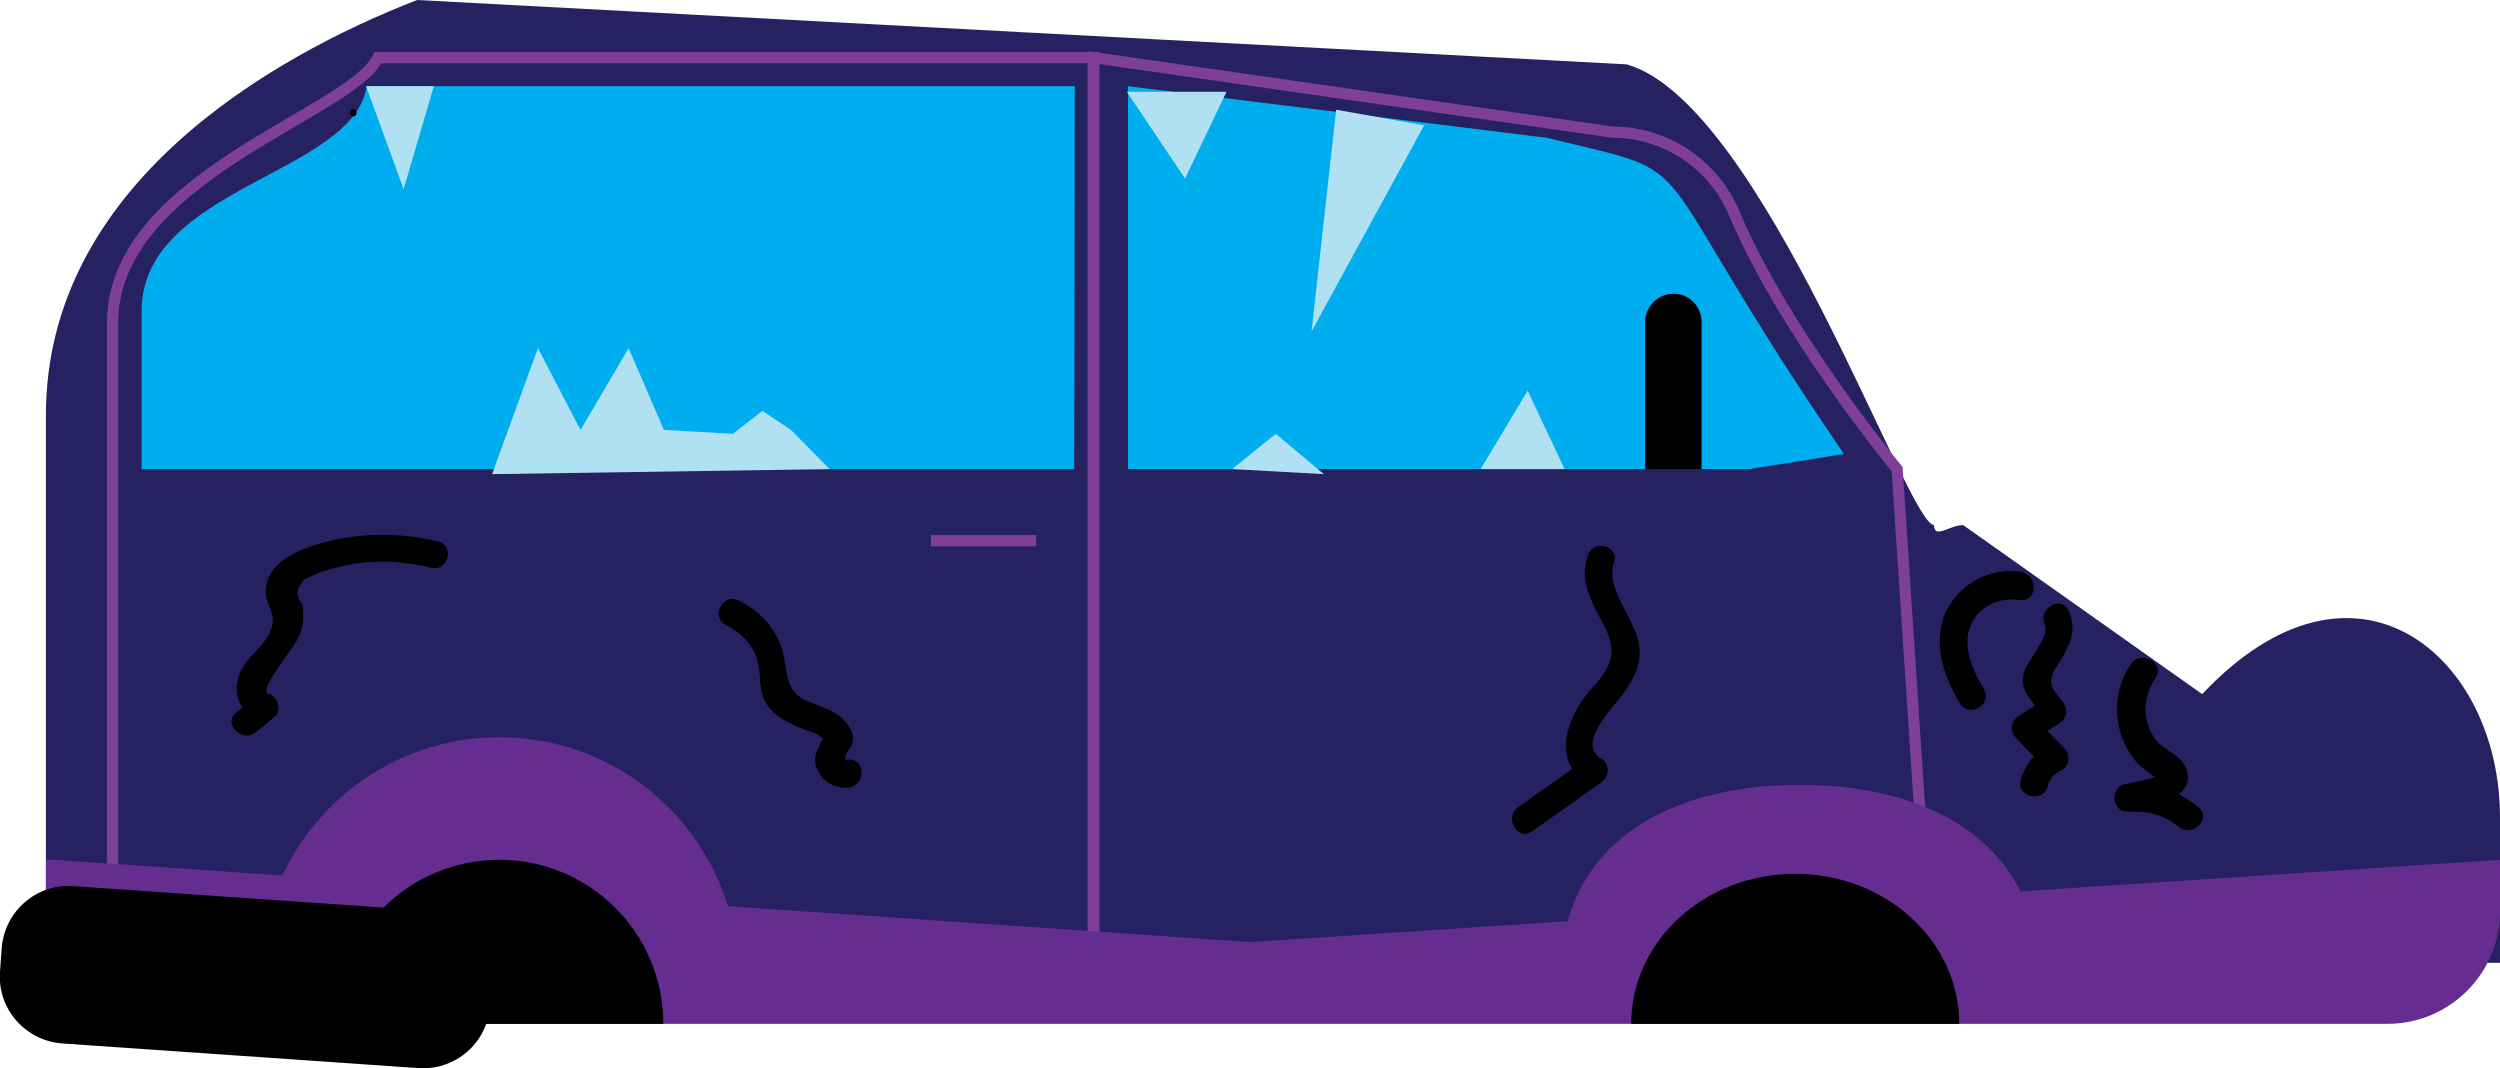 <?xml version="1.0" encoding="utf-8"?>
<!-- Generator: Adobe Illustrator 19.0.0, SVG Export Plug-In . SVG Version: 6.00 Build 0)  -->
<svg version="1.1" id="Layer_1" xmlns="http://www.w3.org/2000/svg" xmlns:xlink="http://www.w3.org/1999/xlink" x="0px" y="0px"
	 viewBox="26.7 195.5 446.6 190.8" style="enable-background:new 26.7 195.5 446.6 190.8;" xml:space="preserve">
<style type="text/css">
	.st0{fill:#262262;}
	.st1{fill:#262262;stroke:#7F3F98;stroke-width:2;stroke-miterlimit:10;}
	.st2{fill:none;stroke:#7F3F98;stroke-width:2;stroke-miterlimit:10;}
	.st3{fill:#662D91;}
	.st4{fill:#00AEEF;}
	.st5{fill:#B0E1F2;}
</style>
<g id="Layer_2">
</g>
<g id="Layer_2_copy">
	<path id="XMLID_18_" class="st0" d="M473.3,341.5v26H34.9v-97.8c0-41,40.1-64,66.3-74.2L317.3,207c24.3,6.9,50.1,82.3,54.9,82.3
		c0.6,0,0,0,0,0c0,2.6,2.8,0,5.2,0l42.7,30.2C447.4,290.5,473.3,312.7,473.3,341.5z"/>
</g>
<g id="Layer_13">
</g>
<g id="Layer_9">
	<path id="XMLID_50_" class="st1" d="M222.1,369.9L46.8,359.6V253.2c0-26.2,42.9-37.5,47.4-47.4H222v164.1H222.1z"/>
	<line id="XMLID_49_" class="st2" x1="193" y1="292.1" x2="211.8" y2="292.1"/>
	<path id="XMLID_48_" class="st2" d="M371.6,369.9H222.1V205.8l92.6,13.3c9.5,0,18.1,5.7,21.8,14.5c9,21.4,29.1,45.7,29.1,45.7
		L371.6,369.9z"/>
</g>
<g id="Layer_10">
</g>
<g id="Layer_8">
	<path id="XMLID_178_" class="st3" d="M473.3,349.1v9.2c0,11.1-9,20.1-20.1,20.1H58c-12.7,0-23.1-10.3-23.1-23.1V349L250,363.8
		L473.3,349.1z"/>
	<path id="XMLID_177_" class="st4" d="M218.6,279.3H52v-28.2c0-22.2,37.8-24.4,40.2-40.2h126.5L218.6,279.3L218.6,279.3z"/>
	<path id="XMLID_176_" class="st4" d="M356.1,276.6l-16.9,2.7h-8.5V253c0-2.5-1.9-4.7-4.4-5c-0.2,0-0.4,0-0.6,0c-2.8,0-5,2.3-5,5
		v26.3h-92.5v-68.4l74.7,9.2C333,227.4,318.1,221,356.1,276.6z"/>
	<polyline id="XMLID_1_" class="st5" points="92.1,210.9 98.8,229.3 104.2,210.9 	"/>
	<polyline id="XMLID_6_" class="st5" points="114.6,280.2 122.8,257.7 130.4,272.3 139,257.7 145.3,272.3 157.6,273 162.9,268.9 
		168,272.3 174.9,279.3 	"/>
</g>
<g id="Layer_3_copy_5">
	<path id="XMLID_3_" class="st3" d="M73.2,369.9c0-23.6,19.1-42.7,42.7-42.7s42.7,19.1,42.7,42.7"/>
</g>
<g id="Layer_3_copy_2">
	<path id="XMLID_174_" d="M86.6,378.4c0-16.2,13.1-29.3,29.3-29.3s29.3,13.1,29.3,29.3"/>
</g>
<g id="Layer_3_copy_4">
	<path id="XMLID_2_" class="st3" d="M305.5,369.9c0-23.6,19.1-34.2,42.7-34.2s42.7,10.6,42.7,34.2"/>
	<path id="XMLID_4_" d="M318.1,378.4c0-14.8,13.1-26.8,29.3-26.8s29.3,12,29.3,26.8"/>
</g>
<g id="Layer_3_copy_3">
</g>
<g id="Layer_3_copy_6">
	<path id="XMLID_171_" d="M101.4,386.3l-63.6-4.4c-6.6-0.5-11.6-6.2-11.1-12.8l0.3-4.2c0.5-6.6,6.2-11.6,12.8-11.1l63.6,4.4
		c6.6,0.5,11.6,6.2,11.1,12.8l-0.3,4.2C113.8,381.8,108,386.8,101.4,386.3z"/>
</g>
<g id="Layer_11">
	<g id="XMLID_36_">
		<g id="XMLID_89_">
			<path id="XMLID_93_" d="M310.3,294.8c-1.2,3.7,0,6.8,1.7,10.1c1.1,2.2,2.5,4.2,2.6,6.7c0,3.2-2.2,5.3-4.1,7.5
				c-3.8,4.6-6.7,12.4-0.3,16.2c0-1.4,0-2.9,0-4.3c-4.1,2.9-8.2,5.8-12.3,8.7c-2.6,1.8-0.1,6.2,2.5,4.3c4.1-2.9,8.2-5.8,12.3-8.7
				c1.5-1.1,1.7-3.3,0-4.3c-4-2.4,1.1-8,2.7-10c1.9-2.3,3.6-4.6,4.1-7.6c1.1-6.3-6.3-11.7-4.5-17.4
				C316.1,293,311.3,291.7,310.3,294.8L310.3,294.8z"/>
		</g>
	</g>
	<g id="XMLID_35_">
		<g id="XMLID_83_">
			<path id="XMLID_87_" d="M104.9,292.2c-6.5-1.5-13.1-1.6-19.6,0c-4.2,1.1-10.7,3.2-11.1,8.5c-0.2,3.3,2.4,4.5,0.6,8
				c-1.4,2.7-4.2,4.3-5.3,7.2c-1.4,3.5,0.1,7.3,3.8,8.4c-0.4-1.4-0.7-2.8-1.1-4.2c-1.1,0.9-2.2,1.8-3.3,2.7c-2.5,2,1.1,5.5,3.5,3.5
				c1.1-0.9,2.2-1.8,3.3-2.7c1.5-1.2,0.6-3.7-1.1-4.2c-1.8-0.5,4.4-8,5.2-9.6c1.2-2.5,1.2-3.8,0.9-6.4c-1.3-1.4-1.1-2.9,0.5-4.5
				c0.8-0.3,1.5-0.7,2.3-1c2.1-0.8,4.3-1.3,6.5-1.7c4.6-0.7,9.1-0.4,13.6,0.7C106.7,297.8,108.1,292.9,104.9,292.2L104.9,292.2z"/>
		</g>
	</g>
	<g id="XMLID_34_">
		<g id="XMLID_77_">
			<path id="XMLID_81_" d="M156.3,307.1c3,1.5,5.3,3.9,5.9,7.3c0.4,2,0.1,3.9,0.9,5.8c1.3,3.1,4.3,4.4,7.2,5.6
				c0.8,0.3,2.8,0.8,3.3,1.6c0.1-0.1,0.3-0.2,0.4-0.3c-0.2,0.3-0.5,0.6-0.7,0.9c-0.2,1.2-1.1,2-1,3.4c0.3,3,3,5.1,5.9,4.8
				c3.2-0.3,3.2-5.3,0-5c-1.5,0.2,0.4-2,0.6-2.5c0.5-1.4,0.3-2.3-0.5-3.5c-1.7-2.8-5.2-3.4-7.9-4.7c-4-2-2.8-6.5-4.4-10.2
				c-1.5-3.4-4-5.9-7.3-7.5C156,301.3,153.5,305.6,156.3,307.1L156.3,307.1z"/>
		</g>
	</g>
	<g id="XMLID_16_">
		<g id="XMLID_71_">
			<path id="XMLID_75_" d="M89.8,216.3c0.8,0,0.8-1.3,0-1.3C89,215.1,89,216.3,89.8,216.3L89.8,216.3z"/>
		</g>
	</g>
	<polyline id="XMLID_12_" class="st5" points="228,211.9 238.4,227.4 245.8,211.9 	"/>
	<polyline id="XMLID_13_" class="st5" points="265.4,215.1 261,254.7 281.1,217.9 	"/>
	<polyline id="XMLID_17_" class="st5" points="291.2,279.3 299.6,265.3 306.2,279.3 	"/>
	<polyline id="XMLID_19_" class="st5" points="246.8,279.3 254.6,273 263.2,280.2 	"/>
	<path id="XMLID_58_" d="M330.6,279.3h-10V253c0-2.8,2.3-5,5-5c0.2,0,0.4,0,0.6,0c2.5,0.3,4.4,2.4,4.4,5V279.3z"/>
</g>
<g id="Layer_12">
	<g id="XMLID_5_">
		<g id="XMLID_14_">
			<path id="XMLID_94_" d="M198.7,146.3c0.8,0,0.8-1.3,0-1.3C197.9,145.1,197.9,146.3,198.7,146.3L198.7,146.3z"/>
		</g>
	</g>
</g>
<g id="Layer_14">
	<g id="XMLID_7_">
		<g id="XMLID_29_">
			<path id="XMLID_37_" d="M392,307.1c1,2.1-3.3,6.5-3.8,8.7c-0.8,3.6,1.8,4.4,2.8,7.4c0.4-0.9,0.8-1.9,1.1-2.8c-1.6,1-3.2,2-4.8,3
				c-1.4,0.9-1.6,2.7-0.5,3.9c1.7,1.8,3.5,3.6,5.2,5.4c0.2-1.3,0.3-2.6,0.5-3.9c-2.5,1.4-3.9,3.2-4.8,5.9c-1,3.1,3.9,4.4,4.8,1.3
				c0.3-1.4,1.2-2.4,2.5-2.9c1.4-0.8,1.6-2.8,0.5-3.9c-1.7-1.8-3.5-3.6-5.2-5.4c-0.2,1.3-0.3,2.6-0.5,3.9c1.6-1,3.2-2,4.8-3
				c0.9-0.6,1.5-1.7,1.1-2.8c-0.5-1.5-1.9-2.4-2.4-3.7c-0.7-2,0.9-3.6,1.9-5.4c1.6-2.8,2.4-5.2,1-8.2
				C395,301.7,390.7,304.2,392,307.1L392,307.1z"/>
		</g>
	</g>
	<g id="XMLID_8_">
		<g id="XMLID_40_">
			<path id="XMLID_44_" d="M407.4,314.1c-2.7,3.9-3.3,8.9-1.5,13.4c0.7,1.9,1.9,3.7,3.3,5c0,0,2.4,1.9,2.5,1.8
				c-0.1,0.2-5,1.2-5.5,1.3c-2.7,0.7-2.2,5.1,0.7,4.9c3.4-0.2,6.3,0.5,9,2.7c2.5,2,6-1.5,3.5-3.5c-3.7-3-7.7-4.5-12.5-4.2
				c0.2,1.6,0.4,3.3,0.7,4.9c3.4-0.8,12.3-2.5,9.4-8.1c-1.2-2.3-4.2-2.9-5.6-5.2c-2.1-3.4-1.8-7.3,0.4-10.5
				C413.5,314,409.2,311.5,407.4,314.1L407.4,314.1z"/>
		</g>
	</g>
	<g id="XMLID_10_">
		<g id="XMLID_47_">
			<path id="XMLID_55_" d="M387.6,297.6c-5.1-0.7-10.2,1.8-12.8,6.3c-3.2,5.6-1.1,12.1,2,17.2c1.6,2.8,6,0.2,4.3-2.5
				c-2.1-3.5-4.2-8.2-2-12.1c1.7-3.1,5.2-4.3,8.5-3.8C390.8,303,390.8,298,387.6,297.6L387.6,297.6z"/>
		</g>
	</g>
</g>
</svg>
